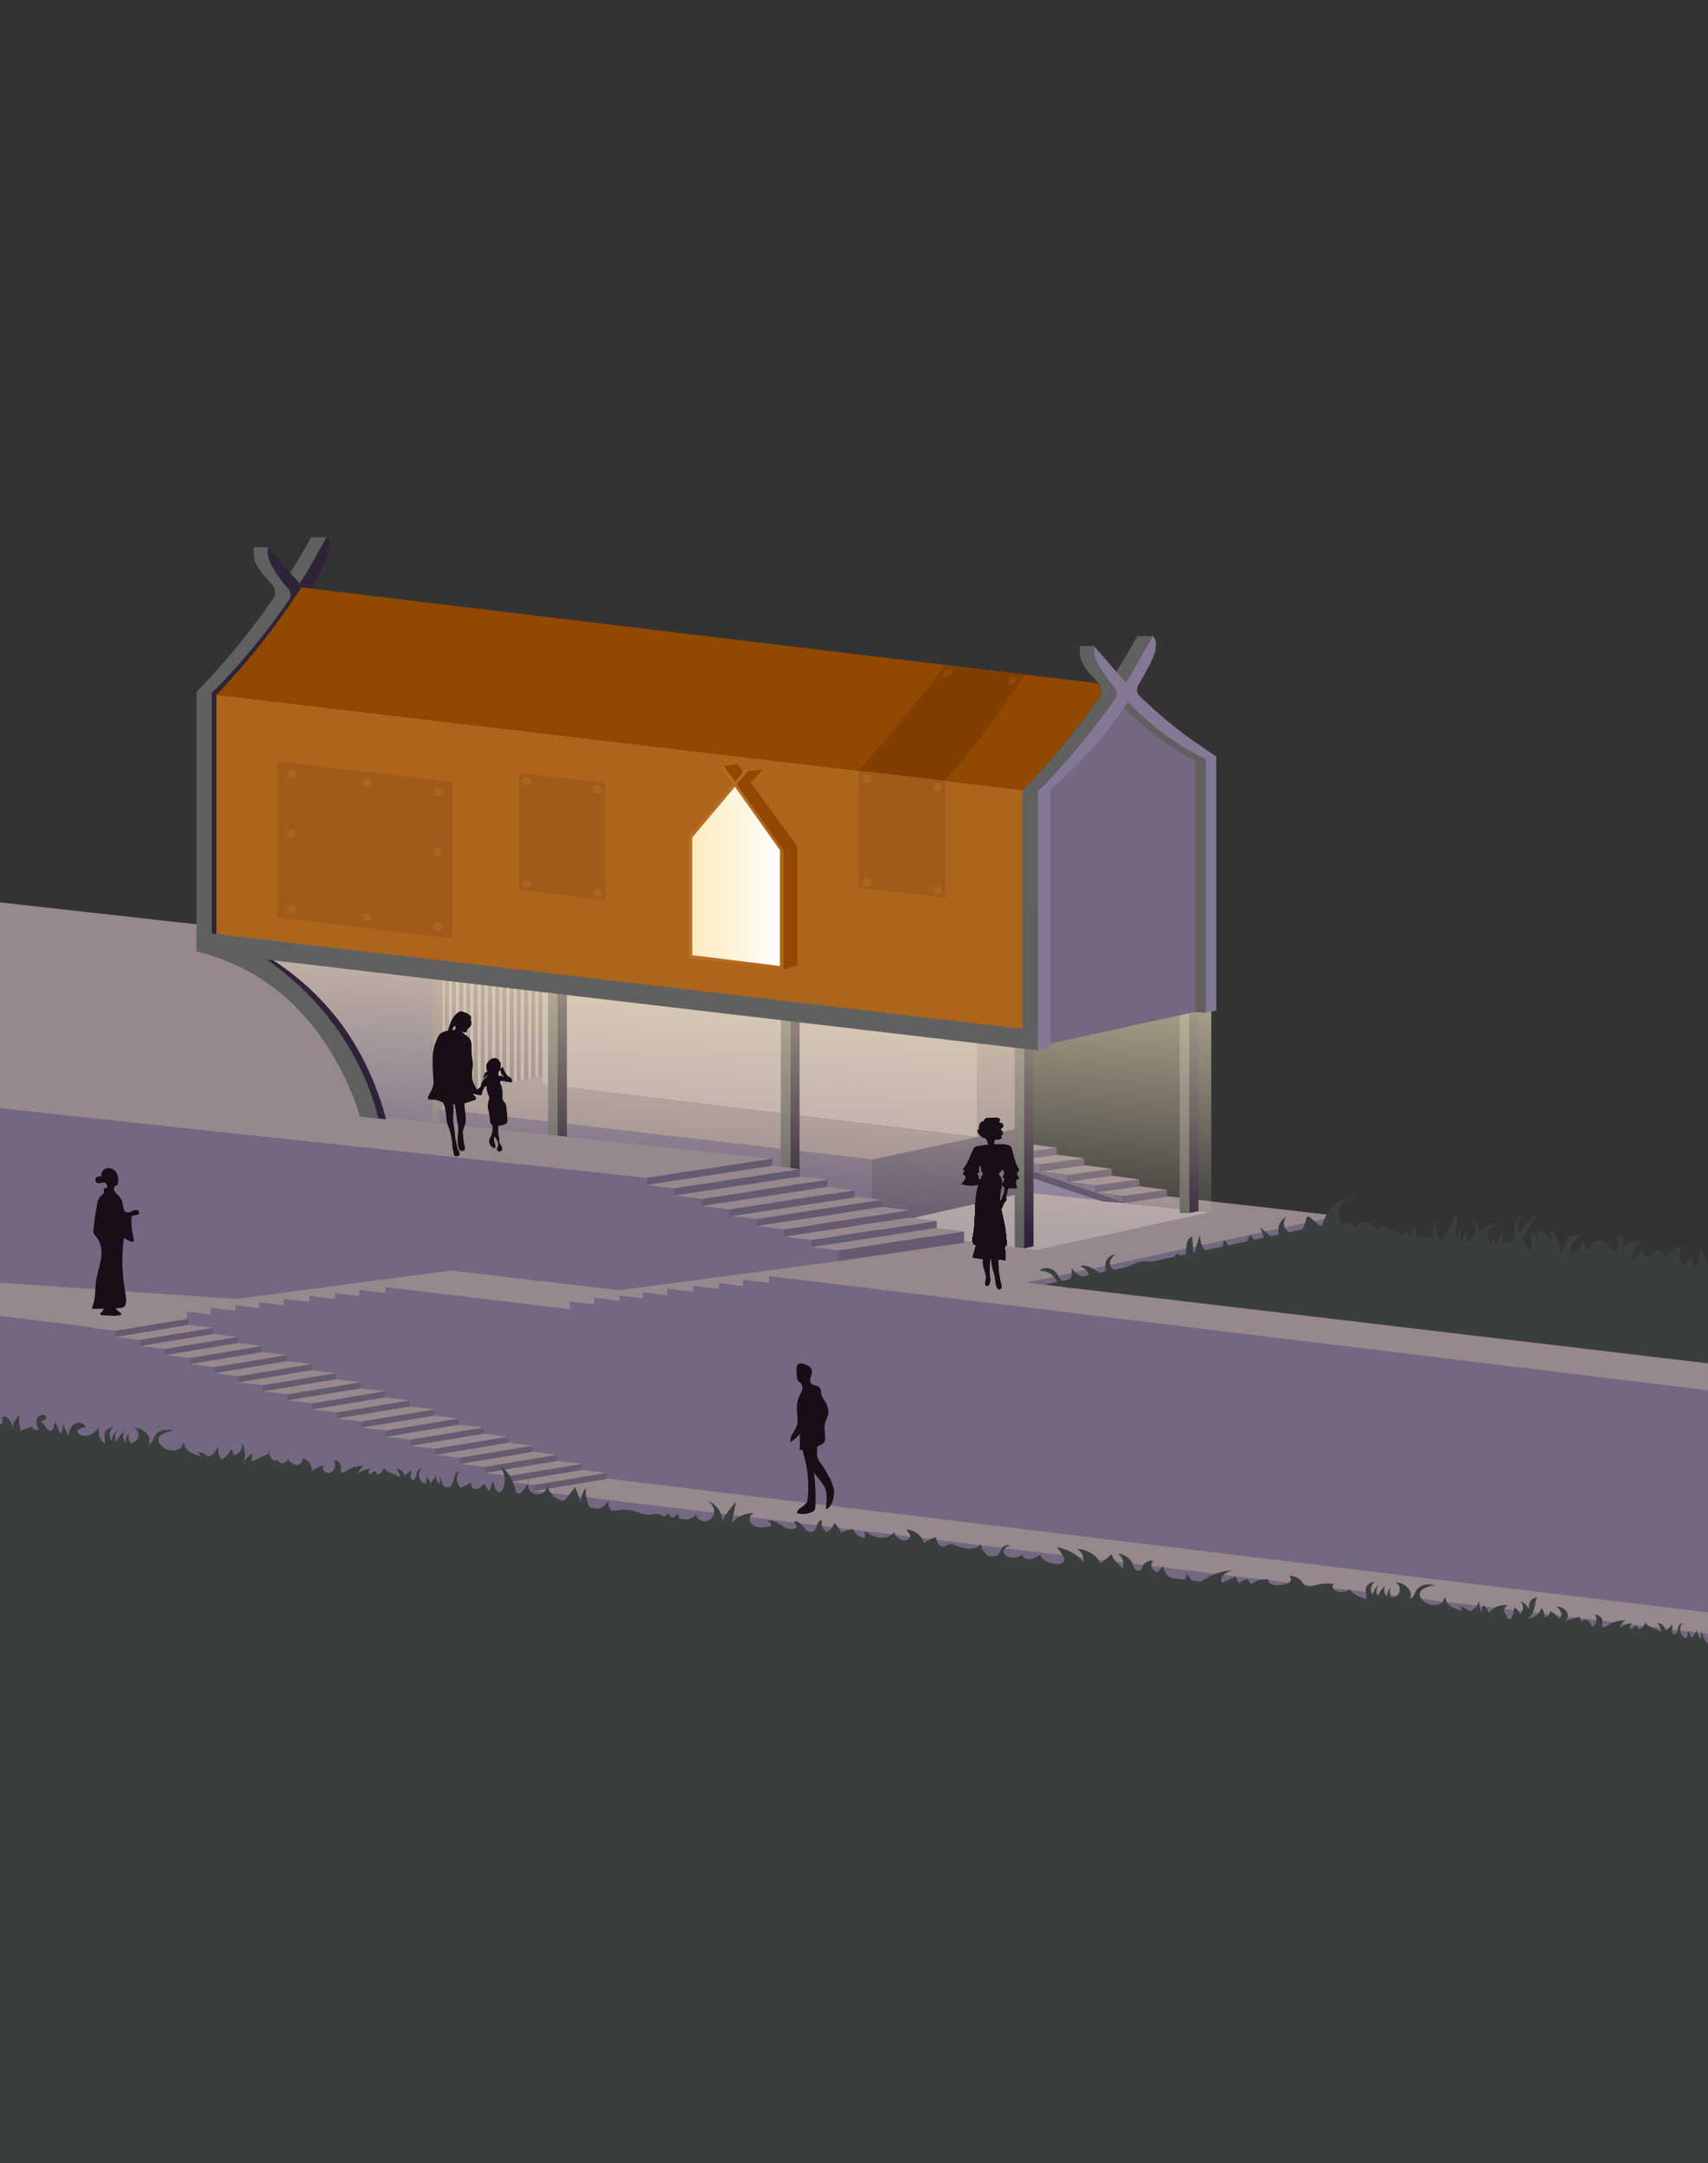 <svg xmlns="http://www.w3.org/2000/svg" xmlns:xlink="http://www.w3.org/1999/xlink" viewBox="0 0 981.526 1243.067">
  <rect x="0" y="0" width="981.526" height="1243.067" fill="#333333" stroke="none"/>
  <defs>
    <style>
      .a {
        fill: #857896;
      }

      .b {
        fill: #b1a2a5;
      }

      .c {
        fill: #393f3d;
      }

      .d {
        fill: #97888d;
      }

      .e {
        fill: #7f7478;
      }

      .f {
        fill: #665a70;
      }

      .g {
        fill: #746782;
      }

      .h {
        fill: #2f2339;
      }

      .i {
        fill: #606060;
      }

      .j {
        fill: url(#a);
      }

      .k {
        fill: #fff;
      }

      .k, .l {
        opacity: 0.58;
      }

      .l, .n {
        fill: #914800;
      }

      .m {
        fill: #ad641b;
      }

      .o {
        fill: url(#b);
      }

      .p {
        fill: url(#c);
      }

      .q {
        fill: #a05a1a;
      }

      .r {
        fill: #823e00;
      }

      .s {
        fill: #190d17;
      }
    </style>
    <linearGradient id="a" x1="427.947" y1="554.625" x2="417.472" y2="704.434" gradientUnits="userSpaceOnUse">
      <stop offset="0" stop-color="#feedc6" stop-opacity="0.6"/>
      <stop offset="0.469" stop-color="#feedc6" stop-opacity="0.312"/>
      <stop offset="0.951" stop-color="#feedc6" stop-opacity="0"/>
    </linearGradient>
    <linearGradient id="b" x1="395.953" y1="498.74" x2="450.333" y2="498.74" gradientUnits="userSpaceOnUse">
      <stop offset="0" stop-color="#ba7128"/>
      <stop offset="0.787" stop-color="#b1681f"/>
      <stop offset="1" stop-color="#ad641b"/>
    </linearGradient>
    <linearGradient id="c" x1="397.853" y1="503.624" x2="448.183" y2="503.624" gradientUnits="userSpaceOnUse">
      <stop offset="0" stop-color="#feedc5"/>
      <stop offset="0.26" stop-color="#fef0ce"/>
      <stop offset="0.693" stop-color="#fff8e8"/>
      <stop offset="1" stop-color="#fffffe"/>
    </linearGradient>
  </defs>
  <title>mg</title>
  <g>
    <polygon class="a" points="634.063 690.55 590.403 685.72 590.403 673.23 593.483 676.99 634.063 690.55"/>
    <polygon class="b" points="699.913 696.97 697.293 697.54 595.273 719.6 489.983 704.64 588.533 685.21 593.913 685.78 631.733 689.77 644.733 691.14 645.153 691.19 645.523 691.23 699.913 696.97"/>
    <polygon class="c" points="981.526 1243.067 -0.016 1243.088 -0.599 825.54 981.526 825.602 981.526 1243.067"/>
    <polygon class="d" points="769.233 698.83 696.083 696.57 695.843 696.54 645.913 691.21 670.423 687.4 714.483 692.5 769.233 698.83"/>
  </g>
  <polygon class="d" points="228.554 641.03 0 641.03 0 518.574 228.554 544.106 228.554 641.03"/>
  <g>
    <g>
      <rect class="e" x="309.539" y="552.287" width="2.074" height="76.959"/>
      <rect class="b" x="307.465" y="553.094" width="2.074" height="85.6"/>
      <rect class="e" x="305.39" y="551.17" width="2.074" height="76.959"/>
      <rect class="b" x="303.316" y="551.977" width="2.074" height="85.6"/>
      <rect class="e" x="301.242" y="551.574" width="2.074" height="76.959"/>
      <rect class="b" x="299.167" y="552.381" width="2.074" height="85.6"/>
      <rect class="e" x="297.093" y="553.249" width="2.074" height="76.959"/>
      <rect class="b" x="295.018" y="554.056" width="2.074" height="85.6"/>
      <rect class="e" x="292.944" y="552.132" width="2.074" height="76.959"/>
      <rect class="b" x="290.869" y="552.94" width="2.074" height="85.6"/>
      <rect class="e" x="288.795" y="552.536" width="2.074" height="76.959"/>
      <rect class="b" x="286.72" y="553.343" width="2.074" height="85.6"/>
      <rect class="e" x="284.646" y="559.169" width="2.074" height="76.959"/>
      <rect class="b" x="282.571" y="559.976" width="2.074" height="85.6"/>
      <rect class="e" x="280.497" y="558.052" width="2.074" height="76.959"/>
      <rect class="b" x="278.422" y="558.859" width="2.074" height="85.6"/>
      <rect class="e" x="276.348" y="558.456" width="2.074" height="76.959"/>
      <rect class="b" x="274.273" y="559.263" width="2.074" height="85.6"/>
      <rect class="e" x="272.199" y="560.131" width="2.074" height="76.959"/>
      <rect class="b" x="270.125" y="560.938" width="2.074" height="85.6"/>
      <rect class="e" x="268.05" y="559.014" width="2.074" height="76.959"/>
      <rect class="b" x="265.976" y="559.822" width="2.074" height="85.6"/>
      <rect class="e" x="263.901" y="559.418" width="2.074" height="76.959"/>
      <rect class="b" x="261.827" y="560.225" width="2.074" height="85.6"/>
      <rect class="e" x="259.752" y="560.38" width="2.074" height="76.959"/>
      <rect class="b" x="257.678" y="561.187" width="2.074" height="85.6"/>
      <rect class="e" x="255.603" y="559.263" width="2.074" height="76.959"/>
      <rect class="b" x="253.529" y="560.07" width="2.074" height="85.6"/>
    </g>
    <path class="b" d="M137.063,542.62a145.721,145.721,0,0,1,15.33,8.73l-9.45-1.11Z"/>
    <path class="b" d="M217.483,646.91l-4.53-5.88,3.27.36Q216.958,644.36,217.483,646.91Z"/>
  </g>
  <g>
    <polygon class="e" points="254.422 553.47 248.21 553.47 248.21 690.134 254.422 688.802 254.422 553.47"/>
    <polygon class="f" points="583.529 686.617 501.316 705.231 501.316 666.404 583.529 648.742 583.529 686.617"/>
    <polygon class="g" points="501.316 690.37 251.529 650.489 251.529 637.213 501.316 666.404 501.316 690.37"/>
    <polygon class="d" points="583.353 648.933 561.401 653.496 561.401 599 583.614 599.213 583.353 648.933"/>
    <polygon class="b" points="311.614 570.102 561.401 599 561.401 653.496 311.614 623.17 311.614 570.102"/>
    <polygon class="d" points="251.529 637.213 254.38 636.383 254.38 630.128 311.614 618.1 311.614 623.17 561.401 653.496 501.316 666.404 251.529 637.213"/>
  </g>
  <g>
    <polygon class="h" points="688.763 581.383 683.38 581.383 683.38 697.128 688.763 696 688.763 581.383"/>
    <rect class="i" x="677.954" y="582.04" width="5.426" height="115.088"/>
    <polygon class="h" points="459.49 580.05 454.107 580.05 454.107 698.46 459.49 697.307 459.49 580.05"/>
    <rect class="i" x="448.681" y="580.722" width="5.426" height="117.738"/>
    <polygon class="h" points="325.763 562.597 320.38 562.597 320.38 681.007 325.763 679.854 325.763 562.597"/>
    <rect class="i" x="314.954" y="563.269" width="5.426" height="117.738"/>
    <polygon class="h" points="593.913 599 593.913 716.26 588.533 717.41 588.533 599 593.913 599"/>
    <rect class="i" x="583.103" y="599.672" width="5.426" height="117.738"/>
  </g>
  <g>
    <polygon class="c" points="981.523 786.195 593.061 738.574 758.672 704.324 981.523 728.957 981.523 786.195"/>
    <path class="c" d="M756.516,704.603c1.081-2.315,6.25-4.571,8.681-3.064,1.465.909,1.399,2.883,3.013,3.248.57.129.878-.05,4.122-1.295,2.432-.934,2.659-.987,3.027-.917,1.957.37,2.568,3.19,3.501,2.974.538-.124.397-1.092,1.095-1.953,1.308-1.613,4.057-1.413,4.596-1.362,4.293.413,5.838,4.666,8.221,3.942,1.369-.416,1.74-2.086,2.894-1.906.734.115.856.833,1.829,1.626,1.174.957,1.967.702,3.618,1.284,3.139,1.106,3.964,3.328,5.055,2.885,1.016-.412.551-2.671,1.362-2.894,1.029-.282,2.361,3.141,3.344,2.924,1.203-.266.612-5.697,1.251-5.817,1.254-.236,4.935,20.419,7.66,20.255,2.783-.167,3.33-21.988,4.936-21.957.604.011.608,3.097,1.872,8,1.002,3.885,3.424,10.901,8.17,16.34,4.357,4.993,10.339,4.534,10.213,5.617-.24,2.058-21.901,4.414-45.277-2.043C772.849,723.073,755.292,707.223,756.516,704.603Z"/>
    <path class="c" d="M825.912,716.872c-.944-1.451,3.664-4.663,7.553-12.003,2.202-4.155,2.829-7.09,3.404-6.979,1.054.203-.88,13.634,0,13.787.557.097,1.796-5.217,2.383-5.106.656.123-.266,6.868.34,6.979.625.114,2.351-6.92,2.894-6.809.544.112-.908,6.222.511,6.809,1.016.42,3.56-1.97,4.426-4.936,1.021-3.501-.578-6.84-.17-6.979.539-.183,2.48,5.996,4.426,5.787.964-.104.934-1.568,2.553-2.723,2.306-1.645,5.696-1.05,5.787-.511.094.553-3.366.515-4.596,2.553-2.235,3.704,3.356,13.506,8,13.277,3.553-.176,3.939-6.092,12.766-15.83,2.632-2.903,6.02-6.153,6.468-5.787.388.317-1.671,3.146-5.617,9.702-2.737,4.547-4.778,8.224-6.638,11.574-5.985,10.78-5.299,10.891-6.638,11.915-7.116,5.442-22.001-16.8-34.383-14.468C828.636,717.265,826.485,717.753,825.912,716.872Z"/>
    <path class="c" d="M883.444,726.404c1.41-6.476-11.224-11.129-10.894-22.298.085-2.885,1.026-5.865.681-5.957-.4-.107-2.283,3.734-2.894,8-1.139,7.958,2.56,14.515,1.872,14.809-.769.328-4.283-8.328-6.638-7.83-1.812.383-2.074,5.999-2.383,5.957-.409-.055,1.013-9.747-.17-10.043-.515-.129-1.41,1.551-1.872,2.723-1.477,3.745-.49,7.283-.681,7.319-.223.043-1.12-8.001-2.043-8-.735.001-2.221,5.115-1.021,10.213.344,1.459,2.553,9.911,10.383,11.915C874.564,734.948,882.432,731.049,883.444,726.404Z"/>
    <path class="c" d="M880.55,718.493c-1.376-7.837-.994-9.958-.255-10.213.954-.329,2.825,2.344,3.83,4.34,2.241,4.452,2.123,9.402,1.787,9.447-.561.074-3.919-13.283-1.277-14.553,1.133-.544,3.049,1.285,3.574,1.787,4.201,4.011,4.025,10.731,4.085,10.723.08-.01-1.967-11.804-.511-12.255.838-.26,2.949,3.197,4.085,6.638,1.455,4.405,1.102,8.147,1.532,8.17.605.033-.198-7.453,4.085-10.979,2.961-2.438,7.429-2.222,7.66-1.532.205.613-3.019,1.33-5.106,4.085-2.32,3.063-2.108,7.156-1.532,10.213"/>
    <path class="c" d="M900.923,722.062a12.293,12.293,0,0,0,8.301-9.289,23.884,23.884,0,0,0,4.058,5.582c.808-2.946,3.034-6.146,6.069-5.803,3.158.357,4.583,4.161,7.244,5.899a1.606,1.606,0,0,0,.96.333,1.636,1.636,0,0,0,.856-.41,5.965,5.965,0,0,0,2.379-4.726,4.369,4.369,0,0,0-3.087-4.078,5.213,5.213,0,0,1,3.618,8.89,21.086,21.086,0,0,1,5.357-4.351,7.141,7.141,0,0,1,6.651-.154,8.926,8.926,0,0,0-4.662,10.066,10.082,10.082,0,0,0,3.965-5.849,6.206,6.206,0,0,1,3.758,5.139l5.144-4.861a1.274,1.274,0,0,1,2.194.002l4.833,4.924c-.613-2.087.801-4.339,2.695-5.409a14.664,14.664,0,0,1,6.318-1.384,5.317,5.317,0,0,0-2.378,4.792c.095,1.139.571,2.221.661,3.36a2.604,2.604,0,0,1-1.476,2.802,8.627,8.627,0,0,0,7.666-7.169,37.935,37.935,0,0,0,2.523,9.86"/>
    <path class="c" d="M969.715,731.15a5.507,5.507,0,0,0,4.538-2.538,13.211,13.211,0,0,0,1.862-5.054,46.643,46.643,0,0,0,.76-5.537c2.13,1.878,3.272,4.632,4.024,7.37.752,2.739,1.108,5.92-.585,8.201a5.516,5.516,0,0,1-5.445,2.06"/>
  </g>
  <g>
    <polyline class="g" points="769.233 698.83 590.252 737.128 590.252 740.361 769.233 702.064"/>
    <polygon class="g" points="981.523 794.49 981.523 944.11 0.003 825.54 0.003 628.28 423.473 679.45 535.263 740.58 981.523 794.49"/>
    <polygon class="f" points="554.081 714.739 482.047 725.723 482.047 718.608 554.081 707.624 554.081 714.739"/>
    <polygon class="f" points="670.613 683.78 670.613 687.72 645.843 691.18 645.723 691.2 645.523 691.23 645.153 691.28 645.153 687.34 670.613 683.78"/>
    <polygon class="d" points="670.613 683.78 645.153 687.34 629.283 685.23 654.743 681.68 670.613 683.78"/>
    <polygon class="f" points="654.743 677.74 654.743 681.68 629.283 685.23 629.283 681.29 654.743 677.74"/>
    <polygon class="f" points="638.903 671.69 638.903 675.63 613.443 679.18 613.443 675.24 638.903 671.69"/>
    <polygon class="d" points="638.903 671.69 613.443 675.24 597.573 673.14 623.033 669.59 638.903 671.69"/>
    <polygon class="d" points="654.728 677.735 629.268 681.285 613.398 679.185 638.858 675.635 654.728 677.735"/>
    <polygon class="f" points="623.033 665.65 623.033 669.59 597.573 673.14 597.573 669.2 623.033 665.65"/>
    <polygon class="d" points="623.033 665.65 597.573 669.2 593.913 668.72 593.913 665.39 607.163 663.54 623.033 665.65"/>
    <polygon class="f" points="607.163 659.6 607.163 663.54 593.913 665.39 593.913 661.45 607.163 659.6"/>
    <polygon class="d" points="607.163 659.6 593.913 661.45 593.913 657.84 607.163 659.6"/>
    <path class="g" d="M147.103,548.362l101.106,11.615v86.562H234.933c-5.227,1.714-12.586,3.18-17.872-.475-5.542-3.831-5.451-10.971-8.14-19.924-2.25-7.49-7.07-14.295-16.711-27.906C176.203,575.637,156.696,557.065,147.103,548.362Z"/>
    <polygon class="g" points="645.153 687.342 645.153 690.952 593.913 673.332 593.913 668.722 597.573 669.202 597.573 673.142 613.413 675.242 613.413 679.192 629.283 681.292 629.283 685.232 645.153 687.342"/>
    <g>
      <path class="j" d="M696.083,574.74V696.57l-100.28,21.7q-108.945-21.165-217.91-42.34l65.85-10.04-225.69-24.3c-4.98-18.9-16.57-50.02-44.74-75.36a141.31,141.31,0,0,0-23.06-16.85l446.19,40.6Z"/>
      <polygon class="d" points="443.743 665.89 371.703 676.87 0.003 636.85 0.003 618.1 202.453 639.9 205.683 640.25 212.953 641.03 216.223 641.39 443.743 665.89"/>
    </g>
    <path class="h" d="M221.873,643.241l-3.368-.365-7.489-.792a148.278,148.278,0,0,0-6.17-16.66c-1.37-3.127-2.936-6.396-4.728-9.756-5.109-9.634-17.038-31.462-41.07-48.771a120.984,120.984,0,0,0-11.877-7.563A133.816,133.816,0,0,0,115.506,547.121l30.605,2.928,10.482,1.524c2.429,1.563,5.803,3.832,9.671,6.771a151.799,151.799,0,0,1,30.924,31.506,160.188,160.188,0,0,1,19.153,36.06A164.82,164.82,0,0,1,221.873,643.241Z"/>
    <path class="i" d="M217.483,642.83l-3.31-.365-7.359-.792a149.964,149.964,0,0,0-6.064-16.66c-1.346-3.127-2.885-6.396-4.646-9.756-5.021-9.634-16.743-31.462-40.361-48.771a118.626,118.626,0,0,0-11.672-7.563A130.163,130.163,0,0,0,112.953,546.71l27.938-.476q4.681,1.574,9.362,3.149c2.996,1.983,7.051,4.808,11.645,8.462a164.548,164.548,0,0,1,30.248,31.36,157.732,157.732,0,0,1,19.902,36.294A150.786,150.786,0,0,1,217.483,642.83Z"/>
  </g>
  <g>
    <polygon class="k" points="106.953 753.7 107.403 753.75 106.953 753.87 106.953 753.7"/>
    <polygon class="d" points="135.533 746.49 116.633 753.75 107.403 753.75 107.403 757.3 106.953 757.47 66.333 764.36 0 756.222 0 737.104 135.533 746.49"/>
    <polygon class="d" points="369.463 743.04 369.463 746.04 355.933 744.43 355.933 747.42 341.503 745.7 341.503 749.58 327.553 747.91 327.553 752.38 221.363 739.62 221.363 743.01 206.373 741.22 206.373 744.83 192.593 743.19 192.593 746.51 177.713 744.73 177.713 748.16 162.903 746.39 162.903 750.1 148.863 748.43 148.863 751.83 135.333 750.22 135.333 753.21 120.903 751.49 120.903 755.37 107.403 753.75 135.533 746.49 259.103 730.15 355.813 741.45 369.463 743.04"/>
    <polygon class="d" points="981.523 926.63 981.523 938.82 307.703 856.87 348.553 849.64 981.523 926.63"/>
    <polygon class="d" points="981.523 783.47 981.523 798.96 480.783 738.05 441.953 733.38 441.953 737.22 426.973 735.43 426.973 739.04 413.193 737.4 413.193 740.72 398.313 738.94 398.313 742.37 383.503 740.6 383.503 744.31 369.463 742.64 369.463 746.04 355.933 744.43 355.933 747.42 341.503 745.7 341.503 748.11 322.933 745.81 355.813 741.45 483.273 724.53 554.083 714.13 554.083 712.96 595.803 718.27 695.843 696.54 714.483 692.5 769.233 698.83 590.253 737.13 981.523 783.47"/>
    <polygon class="f" points="348.55 846.446 306.732 853.37 306.732 856.872 348.55 849.948 348.55 846.446"/>
    <polygon class="d" points="292.662 851.659 334.436 844.735 348.55 846.446 306.732 853.37 292.662 851.659"/>
    <polygon class="f" points="334.371 841.232 292.553 848.156 292.553 851.659 334.371 844.735 334.371 841.232"/>
    <polygon class="d" points="278.483 846.446 320.257 839.522 334.371 841.232 292.553 848.156 278.483 846.446"/>
    <polygon class="f" points="320.249 836.019 278.431 842.943 278.431 846.446 320.249 839.522 320.249 836.019"/>
    <polygon class="d" points="264.361 841.232 306.135 834.308 320.249 836.019 278.431 842.943 264.361 841.232"/>
    <polygon class="f" points="306.07 830.806 264.252 837.73 264.252 841.232 306.07 834.308 306.07 830.806"/>
    <polygon class="d" points="250.182 836.019 291.956 829.095 306.07 830.806 264.252 837.73 250.182 836.019"/>
    <polygon class="f" points="291.943 825.602 250.124 832.526 250.124 836.029 291.943 829.105 291.943 825.602"/>
    <polygon class="d" points="236.054 830.816 277.829 823.892 291.943 825.602 250.124 832.526 236.054 830.816"/>
    <polygon class="f" points="277.764 820.389 235.945 827.313 235.945 830.816 277.764 823.892 277.764 820.389"/>
    <polygon class="d" points="221.875 825.602 263.65 818.678 277.764 820.389 235.945 827.313 221.875 825.602"/>
    <polygon class="f" points="263.642 815.176 221.824 822.1 221.824 825.602 263.642 818.678 263.642 815.176"/>
    <polygon class="d" points="207.753 820.389 249.528 813.465 263.642 815.176 221.824 822.1 207.753 820.389"/>
    <polygon class="f" points="249.463 809.962 207.645 816.886 207.645 820.389 249.463 813.465 249.463 809.962"/>
    <polygon class="d" points="193.574 815.176 235.349 808.252 249.463 809.962 207.645 816.886 193.574 815.176"/>
    <polygon class="f" points="235.35 804.749 193.532 811.673 193.532 815.176 235.35 808.252 235.35 804.749"/>
    <polygon class="d" points="179.461 809.962 221.236 803.038 235.35 804.749 193.532 811.673 179.461 809.962"/>
    <polygon class="f" points="221.171 799.535 179.353 806.459 179.353 809.962 221.171 803.038 221.171 799.535"/>
    <polygon class="d" points="165.282 804.749 207.057 797.825 221.171 799.535 179.353 806.459 165.282 804.749"/>
    <polygon class="f" points="207.049 794.322 165.231 801.246 165.231 804.749 207.049 797.825 207.049 794.322"/>
    <polygon class="d" points="151.161 799.535 192.935 792.611 207.049 794.322 165.231 801.246 151.161 799.535"/>
    <polygon class="f" points="192.87 789.109 151.052 796.033 151.052 799.535 192.87 792.611 192.87 789.109"/>
    <polygon class="d" points="136.982 794.322 178.756 787.398 192.87 789.109 151.052 796.033 136.982 794.322"/>
    <polygon class="f" points="178.898 783.916 137.08 790.84 137.08 794.342 178.898 787.418 178.898 783.916"/>
    <polygon class="d" points="123.009 789.129 164.784 782.205 178.898 783.916 137.08 790.84 123.009 789.129"/>
    <polygon class="f" points="164.776 778.702 122.958 785.626 122.958 789.129 164.776 782.205 164.776 778.702"/>
    <polygon class="d" points="108.888 783.916 150.662 776.992 164.776 778.702 122.958 785.626 108.888 783.916"/>
    <polygon class="f" points="150.597 773.489 108.779 780.413 108.779 783.916 150.597 776.992 150.597 773.489"/>
    <polygon class="d" points="94.709 778.702 136.483 771.778 150.597 773.489 108.779 780.413 94.709 778.702"/>
    <polygon class="f" points="136.484 768.276 94.666 775.2 94.666 778.702 136.484 771.778 136.484 768.276"/>
    <polygon class="d" points="80.596 773.489 122.37 766.565 136.484 768.276 94.666 775.2 80.596 773.489"/>
    <polygon class="f" points="122.305 763.062 80.487 769.986 80.487 773.489 122.305 766.565 122.305 763.062"/>
    <polygon class="d" points="66.417 768.276 108.191 761.352 122.305 763.062 80.487 769.986 66.417 768.276"/>
    <polygon class="f" points="108.183 757.849 66.365 764.773 66.365 768.276 108.183 761.352 108.183 757.849"/>
    <polygon class="d" points="52.295 763.062 94.07 756.138 108.183 757.849 66.365 764.773 52.295 763.062"/>
    <polygon class="f" points="538.331 705.752 466.297 716.737 466.297 712.602 538.331 701.618 538.331 705.752"/>
    <polygon class="d" points="522.58 699.664 538.331 701.618 466.297 712.602 450.546 710.669 522.58 699.664"/>
    <polygon class="d" points="538.331 705.67 554.081 707.624 482.047 718.608 466.297 716.675 538.331 705.67"/>
    <polygon class="f" points="506.872 693.657 434.838 704.642 434.838 700.507 506.872 689.523 506.872 693.657"/>
    <polygon class="d" points="491.121 687.569 506.872 689.523 434.838 700.507 419.087 698.574 491.121 687.569"/>
    <polygon class="f" points="522.623 699.664 450.589 710.648 450.589 706.513 522.623 695.529 522.623 699.664"/>
    <polygon class="d" points="506.872 693.575 522.623 695.529 450.589 706.513 434.838 704.58 506.872 693.575"/>
    <polygon class="f" points="475.412 682.118 403.378 693.102 403.378 688.968 475.412 677.983 475.412 682.118"/>
    <polygon class="d" points="459.661 676.029 475.412 677.983 403.378 688.968 387.627 687.034 459.661 676.029"/>
    <polygon class="f" points="491.162 688.124 419.128 699.108 419.128 694.974 491.162 683.99 491.162 688.124"/>
    <polygon class="d" points="475.412 682.036 491.162 683.99 419.128 694.974 403.378 693.04 475.412 682.036"/>
    <polygon class="f" points="443.739 670.023 371.705 681.007 371.705 676.873 443.739 665.889 443.739 670.023"/>
    <polygon class="f" points="459.49 676.029 387.456 687.013 387.456 682.879 459.49 671.895 459.49 676.029"/>
    <polygon class="d" points="443.739 669.941 459.49 671.895 387.456 682.879 371.705 680.945 443.739 669.941"/>
  </g>
  <g>
    <path class="c" d="M981.564,944.967a14.773,14.773,0,0,1-3.771-8.208q-.192,2.596-.384,5.191a7.886,7.886,0,0,1-2.149-5.201,18.784,18.784,0,0,1-3.067,4.326l-2.017-3.614a3.906,3.906,0,0,0-.339,2.142c-.031.734-.4,1.613-1.134,1.655a1.544,1.544,0,0,1-.955-.368,5.851,5.851,0,0,1-.628-8.542,4.711,4.711,0,0,0-2.699,2.567c-.358,1.002-.042,1.67-.638,2.809-.347.662-1.138,1.741-1.82,1.608-.853-.166-1.233-2.135-1.166-2.749a10.371,10.371,0,0,0,.277-3.18,13.545,13.545,0,0,1-3.85,3.492,5.071,5.071,0,0,0-4.87-4.145,9.409,9.409,0,0,1,2.247,3.849.905.905,0,0,1,.039.548c-.212.608-1.117.222-1.631-.167a18.649,18.649,0,0,0-4.273-1.918c-1.447-.601-2.903-1.595-3.29-3.114a4.613,4.613,0,0,1-4.185,4.256c-.036-.822-.353-1.916-1.174-1.862a1.564,1.564,0,0,0-.803.395q-.912.695-1.823,1.391a1.426,1.426,0,0,1-.717-1.701,4.156,4.156,0,0,1,1.097-1.676,15.842,15.842,0,0,0-6.946,2.675,5.397,5.397,0,0,1,3.262-4.216,17.478,17.478,0,0,0-10.516,2.98,4.527,4.527,0,0,1-1.484.788,1.32,1.32,0,0,1-1.471-.55,2.523,2.523,0,0,1,.123-1.693,4.157,4.157,0,0,0-4.38-4.831,4.56,4.56,0,0,1-2.147,7.213c-.696.224-1.663.596-1.475,1.303a1.185,1.185,0,0,0,.45.57,18.364,18.364,0,0,0,6.54,2.969c3.655,1.07,7.356,1.972,11.055,2.874q7.02,1.711,14.04,3.422c5.25,1.28,15.324,3.218,31.528,4.869"/>
    <path class="c" d="M836.098,937.747a82.538,82.538,0,0,0-15.138-3.508c-5.559-.568-11.2-.004-16.739-.75a44.805,44.805,0,0,1-17.705-6.789,4.71,4.71,0,0,1-2.422-2.699c-.265-1.285.526-2.522.846-3.794.75-2.98-1.035-6.506.716-9.032a6.11,6.11,0,0,1,4.182-2.187,5.691,5.691,0,0,0-.898,7.735,9.761,9.761,0,0,1,4.417-6.77,5.792,5.792,0,0,0-1.605,7.515,14.499,14.499,0,0,1,4.433-6.169,5.207,5.207,0,0,0,1.187,6.597,5.6,5.6,0,0,1,1.762-5.501,5.544,5.544,0,0,0,.678,5.612,4.693,4.693,0,0,0,2.038-8.892,11.295,11.295,0,0,1,6.296,2.582,7.291,7.291,0,0,1,2.354,3.261,4.316,4.316,0,0,1-.533,3.884,3.942,3.942,0,0,0,2.566-2.157c.562-1.011.921-2.133,1.575-3.087a7.429,7.429,0,0,1,4.801-2.914,14.259,14.259,0,0,1,5.717.285,14.729,14.729,0,0,0-6.63,2.16,4.136,4.136,0,0,0-2.212,2.768,3.749,3.749,0,0,0,.651,2.288,9.071,9.071,0,0,0,11.36,3.357A3.155,3.155,0,0,0,829.16,920.443c.514-.84.491-2.168,1.429-2.466a6.819,6.819,0,0,0,3.388,5.335,20.14,20.14,0,0,0,6.156,2.247,5.16,5.16,0,0,0-1.529-2.172,7.852,7.852,0,0,1,4.396,1.388,3.524,3.524,0,0,0,1.908.913,2.49,2.49,0,0,0,1.294-.501,9.572,9.572,0,0,0,4.038-5.916,12.949,12.949,0,0,0,.781,6.431c.695,1.791,1.904,3.279,2.638,5.05,1.457,3.516,6.384,5.776,9.7,7.173,3.402,1.433,7.19,2.221,10.007,4.608"/>
    <path class="c" d="M256.75,856.144a14.773,14.773,0,0,1-3.771-8.208q-.192,2.596-.384,5.191a7.886,7.886,0,0,1-2.149-5.201,18.785,18.785,0,0,1-3.067,4.326l-2.017-3.614a3.906,3.906,0,0,0-.339,2.142c-.031.734-.4,1.613-1.134,1.655a1.544,1.544,0,0,1-.955-.368,5.851,5.851,0,0,1-.628-8.542,4.711,4.711,0,0,0-2.699,2.567c-.358,1.002-.042,1.67-.638,2.809-.347.662-1.138,1.741-1.82,1.608-.853-.166-1.233-2.135-1.166-2.749a10.371,10.371,0,0,0,.277-3.18,13.545,13.545,0,0,1-3.85,3.492,5.071,5.071,0,0,0-4.87-4.145,9.41,9.41,0,0,1,2.247,3.849.905.905,0,0,1,.039.548c-.212.608-1.117.222-1.631-.167a18.649,18.649,0,0,0-4.273-1.918c-1.447-.601-2.903-1.595-3.29-3.114a4.613,4.613,0,0,1-4.185,4.256c-.036-.822-.353-1.916-1.174-1.862a1.564,1.564,0,0,0-.803.395q-.912.695-1.823,1.391a1.426,1.426,0,0,1-.717-1.701,4.155,4.155,0,0,1,1.097-1.676,15.842,15.842,0,0,0-6.946,2.675,5.397,5.397,0,0,1,3.262-4.216,17.478,17.478,0,0,0-10.516,2.98,4.527,4.527,0,0,1-1.484.788,1.32,1.32,0,0,1-1.471-.55,2.522,2.522,0,0,1,.123-1.693,4.157,4.157,0,0,0-4.38-4.831,4.56,4.56,0,0,1-2.147,7.213c-.696.224-1.663.596-1.475,1.303a1.185,1.185,0,0,0,.45.57,18.364,18.364,0,0,0,6.54,2.969c3.655,1.07,7.356,1.972,11.055,2.874q7.02,1.711,14.04,3.422c5.25,1.28,15.324,3.218,31.528,4.869"/>
    <path class="c" d="M111.284,848.923a82.539,82.539,0,0,0-15.138-3.508c-5.559-.568-11.2-.004-16.739-.75a44.805,44.805,0,0,1-17.705-6.789,4.711,4.711,0,0,1-2.422-2.699c-.265-1.285.526-2.522.846-3.794.75-2.98-1.035-6.506.716-9.032a6.11,6.11,0,0,1,4.182-2.187,5.691,5.691,0,0,0-.898,7.735,9.761,9.761,0,0,1,4.417-6.77,5.792,5.792,0,0,0-1.605,7.515,14.5,14.5,0,0,1,4.433-6.169,5.207,5.207,0,0,0,1.187,6.597,5.6,5.6,0,0,1,1.762-5.501,5.544,5.544,0,0,0,.678,5.612,4.693,4.693,0,0,0,2.038-8.892,11.295,11.295,0,0,1,6.296,2.582,7.291,7.291,0,0,1,2.354,3.261,4.316,4.316,0,0,1-.533,3.884,3.942,3.942,0,0,0,2.566-2.157c.562-1.011.921-2.133,1.575-3.087a7.429,7.429,0,0,1,4.801-2.914,14.259,14.259,0,0,1,5.717.285,14.729,14.729,0,0,0-6.63,2.16,4.136,4.136,0,0,0-2.212,2.768,3.749,3.749,0,0,0,.651,2.288,9.071,9.071,0,0,0,11.36,3.357,3.155,3.155,0,0,0,1.362-1.097c.514-.84.491-2.168,1.429-2.466a6.819,6.819,0,0,0,3.388,5.335,20.139,20.139,0,0,0,6.156,2.247,5.16,5.16,0,0,0-1.529-2.172,7.852,7.852,0,0,1,4.396,1.388,3.524,3.524,0,0,0,1.908.913,2.49,2.49,0,0,0,1.294-.501,9.572,9.572,0,0,0,4.038-5.916,12.949,12.949,0,0,0,.781,6.431c.695,1.791,1.904,3.279,2.638,5.05,1.457,3.516,6.384,5.776,9.7,7.173,3.402,1.433,7.19,2.221,10.007,4.608"/>
    <path class="c" d="M848.255,930.711a7.102,7.102,0,0,0,3.42-6.046c-.005-.675-.007-1.531.613-1.799.598-.258,1.222.293,1.603.82a11.937,11.937,0,0,1,1.655,3.23,11.358,11.358,0,0,1,11.592-4.224,2.81,2.81,0,0,0-2.719,2.942c.127,1.383,1.278,2.467,1.603,3.818a3.387,3.387,0,0,1-1.058,3.284,6.298,6.298,0,0,0,4.017-3.658,15.764,15.764,0,0,0,1.11-5.483,7.507,7.507,0,0,1,3.368,4.182,5.373,5.373,0,0,0,.227-7.715,11.315,11.315,0,0,1,5.185,4.911,6.136,6.136,0,0,1,.483-4.691,4.395,4.395,0,0,1,4.019-2.22c-1.17,1.752-1.107,4.016-1.609,6.062a10.974,10.974,0,0,1-3.771,5.905,8.641,8.641,0,0,0,7.765-5.86,6.577,6.577,0,0,1,1.694,4.998,2.866,2.866,0,0,0,3.194-3.218,10.011,10.011,0,0,1,5.154,4.157c1.322-.47,1.784-2.227,1.322-3.552a8.133,8.133,0,0,0-2.625-3.225,5.599,5.599,0,0,1,3.463.77,5.691,5.691,0,0,1,2.948,3.638,3.491,3.491,0,0,1-1.985,3.959l8.655-2.666,1.38,3.098c.35-1.302,2.183-1.676,3.355-1.009a6.232,6.232,0,0,1,2.33,3.214,56.272,56.272,0,0,1,2.046,5.727.607.607,0,0,1-.542.909c-4.201,1.139-8.606,1.213-12.958,1.281-14.061.218-28.387.401-41.85-3.661"/>
    <path class="c" d="M785.042,918.874c-4.24-.942-7.728-3.025-9.342-5.58a7.53,7.53,0,0,1-5.842,1.511c-2.19-.3-3.929-1.527-4.071-2.888a1.833,1.833,0,0,1,.853-1.715,27.412,27.412,0,0,0-11.076.841,9.556,9.556,0,0,1-3.999.679c-2.06-.289-2.666-1.824-3.551-2.985-1.269-1.666-3.874-2.927-6.841-3.311.586,1.343,1.103,2.916-.318,4.023a8.715,8.715,0,0,1-3.866,1.251,13.989,13.989,0,0,1-5.839-.098c-1.774-.531-2.906-1.962-1.866-2.997-3.899-.366-8.107.855-10.112,2.936l-2.614-3.167a10.273,10.273,0,0,0-4.347,2.531,9.427,9.427,0,0,1-2.026-3.919l-7.966,3.576c-1.518-2.75,1.35-6.124,5.951-6.998-6.649-.003-12.514,2.71-17.051,5.691-1.272.836-3.131,1.788-4.759,1.249a3.053,3.053,0,0,1-1.513-1.227l-3.033-4.021a5.674,5.674,0,0,1-1.023,3.662c-2.016,2.468-7.173,3.175-10.868,4.784-.418.182-.861.428-.841.738.023.348.605.566,1.119.718a294.559,294.559,0,0,0,28.904,6.462c31.568,5.952,63.582,11.818,96.69,12.913"/>
    <path class="c" d="M572.598,896.344c-4.723-.993-8.484-4.813-8.911-9.051-3.114,3.946-10.072,2.663-15.036.638a5.494,5.494,0,0,0-2.537-.59c-1.367.128-2.391,1.24-3.746,1.444-2.817.424-4.179-2.891-4.424-5.385a17.652,17.652,0,0,0-7.003,3.344c-.984-4.108-5.247-7.442-10.019-7.834.329,1.317,1.882,2.227,2.094,3.562.319,2.006-2.797,3.315-4.932,2.538s-3.357-2.713-4.416-4.514c-1.614,2.554-5.421,3.544-8.702,3.032s-6.141-2.218-8.795-3.984a3.624,3.624,0,0,1,.505,4.446,9.69,9.69,0,0,1-6.644-5.309,28.297,28.297,0,0,0-6.765,2.086,14.504,14.504,0,0,0-3.859-5.536,7.361,7.361,0,0,1-4.532,5.165,6.787,6.787,0,0,1-2.53-6.887c-3.287.293-2.439,5.606-5.509,6.676-4.202,1.465-6.234-6.885-10.606-5.873l1.785,3.051c-1.739,2.353-5.951,1.234-8.493-.469s-5.566-3.89-8.536-2.847a2.98,2.98,0,0,1,2.168,2.914c-3.353.709-7.13,1.365-10.059-.231s-3.14-6.445.238-7.058a15.495,15.495,0,0,0-12.816,5.555l2.428-12.18a71.864,71.864,0,0,0-7.986,10.783c.016-4.794-3.399-9.468-8.376-11.462,2.141,1.53,3.762,3.764,3.84,6.183a5.654,5.654,0,0,1-4.348,5.543c-2.674.611-5.867-1.217-5.856-3.637a12.872,12.872,0,0,1-9.814,3.186,4.713,4.713,0,0,0-1.315-3.557l-2.699,2.484-2.425-2.738-2.716,2.035c-.469-1.35-2.306-1.968-3.918-1.932s-3.176.527-4.787.556c-2.875.051-5.482-1.35-8.211-2.143a19.952,19.952,0,0,0-12.693.586,8.402,8.402,0,0,1-1.944-6.44,10.053,10.053,0,0,1-7.734,4.954,10.285,10.285,0,0,0-3.748.668c-1.94,1.042-1.947,3.684-.603,5.293s3.565,2.432,5.683,3.162a381.491,381.491,0,0,0,109.084,20.334"/>
    <path class="c" d="M63.312,831.406a9.78,9.78,0,0,1-6.486-11.043,16.339,16.339,0,0,1-5.446,4.321c-2.174.879-5.006.634-6.45-1.192a1.46,1.46,0,0,1-.385-1.25,1.696,1.696,0,0,1,.961-.91,13.654,13.654,0,0,1,3.644-1.246c-.652-2.526-4.368-3.191-6.526-1.684s-2.978,4.28-3.231,6.874l-3.398-7.203a8.484,8.484,0,0,1-1.26,6.052L31.867,817.122c-1.158,1.603-.621,4.54-2.547,5.059-1.273.343-2.412-.857-3.053-1.993s-1.313-2.488-2.602-2.769c.137-1.261,2.324-1.144,2.885-2.286.462-.942-.593-2.01-1.647-2.136a3.793,3.793,0,0,0-3.844,2.907,6.463,6.463,0,0,0,1.06,4.965,1.522,1.522,0,0,1-2.093.771,3.222,3.222,0,0,1-1.509-1.948l-3.069,1.078-1.686.593c-2.05.721-4.57,2.359-3.779,4.357a3.874,3.874,0,0,0,1.563,1.622c14.211,9.644,33.306,8.702,48.844,16.098"/>
    <path class="c" d="M34.253,847.83A106.35,106.35,0,0,1,.523,840.97L-.939,818.83c.33-.12,2.062-.51,2.222-.83.61-1.22-.65-3.16.51-3.88a1.754,1.754,0,0,1,1.75.23,6.993,6.993,0,0,1,3.37,6.23,17.273,17.273,0,0,1,4.2-7.55,19.27,19.27,0,0,0,4.97,15.8Z"/>
    <path class="c" d="M122.756,839.726a9.948,9.948,0,0,0,9.735-6.912,2.891,2.891,0,0,1,1.468,3.322,5.51,5.51,0,0,0,4.917-7.234A13.634,13.634,0,0,1,139.662,841.186a12.331,12.331,0,0,1,5.396-5.878l-.538,4.634,8.219-3.841c1.335-.624,2.913-2.072,2.027-3.249a8.816,8.816,0,0,0,.814,4.897c.878,1.432,3.009,2.22,4.284,1.126-.013,1.274,1.483,2.147,2.737,1.925a5.257,5.257,0,0,0,3.017-2.198c1.08,1.702,2.788,3.205,4.803,3.264s4.05-1.95,3.418-3.864a6.722,6.722,0,0,1,5.317,7.445,14.891,14.891,0,0,1,7.885-3.358c-1.409-.282-1.938,2.057-.953,3.104s2.545,1.27,3.793,1.983a5.526,5.526,0,0,1,1.433,7.987c-1.954,2.333-5.402,2.547-8.445,2.579-13.503.142-27.371.223-40.006-4.541"/>
    <path class="c" d="M341.209,869.979a20.992,20.992,0,0,1-4.563-14.846,14.363,14.363,0,0,0-2.914,7.901l-3.225-8.429-4.928,6.347a3.554,3.554,0,0,1-1.58,1.36,3.118,3.118,0,0,1-2.049-.245,12.667,12.667,0,0,1-7.422-8.149,5.614,5.614,0,1,1-10.181-3.982,18.236,18.236,0,0,1-4.509,7.477,2.458,2.458,0,0,1-1.728.921c-1.081-.054-1.614-1.31-1.915-2.35-1.509-5.201-3.868-10.76-8.755-13.093a12.452,12.452,0,0,1,1.273,13.275,2.644,2.644,0,0,1-.991,1.168c-1.246.669-2.655-.686-3.13-2.018s-.664-2.924-1.817-3.743a15.208,15.208,0,0,1-1.723,5.463l-2.956-4.567c-1.152,1.56-2.625,3.192-4.562,3.278s-3.696-2.57-2.228-3.838l-6.624,3.155a7.709,7.709,0,0,1-.743-9.566c-3.944.426-2.375,8.478-6.282,9.165-1.576.277-3.5-.916-4.635.211a2.307,2.307,0,0,0-.58,1.384c-.456,3.788,3.506,6.498,7.02,7.982,19.329,8.16,41.011,7.991,61.989,7.692l25.635-.365"/>
    <path class="c" d="M776.241,708.159c-.602-.311-6.484-3.469-7.008-9.329a10.134,10.134,0,0,1,.73-4.707c2.003-4.722,7.226-6.433,7.098-6.697-.081-.166-2.113.564-9.298,3.761a27.645,27.645,0,0,0-8.199,14.045q-3.325-2.797-6.65-5.595c-.403-.339-.918-.701-1.412-.518-.432.159-.618.657-.746,1.099-.8,2.771-1.48,5.871-3.801,7.583a5.739,5.739,0,0,1-7.605-8.532,8.133,8.133,0,0,0-4.725,7.615c.079,1.743.45,4.041-1.148,4.742-1.177.516-2.459-.383-3.429-1.226l-6.086-5.291a16.137,16.137,0,0,1,2.115,10.132,10.877,10.877,0,0,1-7.499-5.899c-1.275,2.564-2.645,5.24-5.005,6.862s-6.025,1.728-7.762-.549c-.735-.964-1.124-2.302-2.226-2.807-1.067,1.916-.875,4.403-2.18,6.166-1.936,2.614-6.297,2.111-8.584-.201s-2.998-5.722-3.431-8.945q-1.774,6.043-3.547,12.086-.327-5.633-.655-11.265c-2.382.536-3.343,3.415-3.465,5.853s.09,5.136-1.437,7.041l-3.262-3.161c-3.322.944-3.609,6.172-6.817,7.45-2.781,1.108-5.538-1.429-8.335-2.496-5.744-2.191-11.72,1.948-17.516,3.999a6.186,6.186,0,0,1-3.93.379,4.163,4.163,0,0,1-2.555-4.51,6.077,6.077,0,0,1,3.301-4.305A6.223,6.223,0,0,0,635.181,727.22c.053,1.044.365,2.166-.136,3.085a2.832,2.832,0,0,1-3.437.919,16.496,16.496,0,0,1-3.27-2.06,11.054,11.054,0,0,0-7.837-1.643,8.515,8.515,0,0,1,5.716,6.934,12.378,12.378,0,0,1-10.594-6.165,11.469,11.469,0,0,1-.021,5.383c-.574,1.719-2.286,3.205-4.069,2.875-2.195-.406-3.065-2.986-4.35-4.811-2.179-3.093-7.168-4.197-9.852-1.53a10.816,10.816,0,0,1,9.035,4.41c.581.807,1.049,1.696,1.688,2.458a8.062,8.062,0,0,0,2.824,2.104c2.702,1.241,5.802,1.151,8.773,1.025,24.879-1.057,49.714-2.947,74.544-4.837,13.116-.998,31.541-3.665,54.361-4.138"/>
    <path class="c" d="M674.814,907.958c-3.554-1.588-5.984-4.614-6.265-7.802a8.839,8.839,0,0,0-3.112,3.467c-3.334-.794-4.822-4.478-2.674-6.619a5.484,5.484,0,0,0-6.139,3.116c-.318.881-.471,1.949-1.496,2.393a2.832,2.832,0,0,1-3.092-.925,8.531,8.531,0,0,1-1.081-2.716c-1.055-3.07-4.494-5.558-8.496-6.148a7.976,7.976,0,0,1,2.845,8.52,21.597,21.597,0,0,1-6.716-8.063,23.465,23.465,0,0,1-6.498,5.044c-1.726-4.466-7.274-7.862-13.244-8.106,2.927,1.675,4.391,4.768,3.562,7.526-3.251-4.325-8.9-7.509-15.185-8.558a27.471,27.471,0,0,1,3.619,5.061c.656,1.187,1.16,2.674.12,3.681a4.531,4.531,0,0,1-2.687.955c-4.557.428-9.288-1.956-10.662-5.373a12.122,12.122,0,0,1-5.464,2.604c-2.139.268-4.702-.869-4.659-2.559a10.023,10.023,0,0,1-6.132,1.667c-2.211-.186-4.33-1.474-4.664-3.19s1.586-3.582,3.797-3.402c-1.115-1.254-3.784-.333-4.711,1.011s-1.145,3.029-2.568,4.077c-1.891,1.392-5.163,1.092-6.995,2.532-1.641,1.29-1.382,3.534-.031,5.015s3.506,2.367,5.611,3.145c25.261,9.348,54.003,10.789,81.948,11.438,15.171.352,30.35.517,45.526.365"/>
    <path class="g" d="M602.571,453.638c5.985-13.531,13.981-23.525,18.957-29.745,8.858-11.072,15.224-19.029,24.128-19.149,1.965-.026,6.095.302,19.532,10.851,9.507,7.464,17.477,14.495,22.372,19.745v146L602.316,600.064Z"/>
    <path class="l" d="M644.713,389.53,640.533,395.17a.571.571,0,0,1-.07-.08s-1.14-1.3-2.73-3.3c1.28-1.95,2.53-3.88,3.75-5.81Q642.938,387.615,644.713,389.53Z"/>
  </g>
  <g>
    <path class="i" d="M632.243,399.96a10.181,10.181,0,0,1-1.1,1.59C631.503,401.02,631.873,400.49,632.243,399.96Z"/>
    <path class="i" d="M662.453,365.57c-.7,1.23-5.15,9.06-5.86,10.31-2.95,5.17-4.5,7.9-4.61,8.1-.63,1.12-2.29,3.96-4.92,8.07-.83-.87-1.61-1.71-2.35-2.52q-1.77-1.92-3.23-3.55,6.6-10.455,12.09-20.41Z"/>
    <path class="i" d="M692.973,436.12V582.04l-6.21-.53V437.09c-19.78-10.33-32.84-22.43-41.61-31.05l.5-3.55,3.46-2.67a281.927,281.927,0,0,0,23.86,20.71C677.943,424.38,685.523,431.17,692.973,436.12Z"/>
    <path class="i" d="M631.103,401.6c-.33.48-.67.96-1.01,1.43A10.577,10.577,0,0,1,631.103,401.6Z"/>
    <path class="i" d="M643.113,398.09c-4.91,7.32-11.72,16.84-20.18,27.27a375.64,375.64,0,0,1-25.31,28.17c-.38.4-.78.8-1.18,1.19V602.81l-8.74-.96V454.02a413.877,413.877,0,0,0,42.38-50.97c0-.01.01-.01.01-.02.34-.47.68-.95,1.01-1.43a.176.176,0,0,0,.04-.05,10.181,10.181,0,0,0,1.1-1.59c0-.01.01-.01.01-.02a4.88,4.88,0,0,0,.57-2.09,8.375,8.375,0,0,0-1.02-4.11,13.928,13.928,0,0,0-1.72-2.37c-1-1.22-2.09-2.34-2.62-2.89-.44-.45-.88-.9-1.5-1.61-.28-.32-.59-.7-.99-1.21a23.98,23.98,0,0,1-3.89-7.02,16.516,16.516,0,0,1-.6-5.21,18.388,18.388,0,0,1,.24-2.18h7.97c.01.63.02,1.69.03,2.39.01.95.02,1.39.02,1.49.08,4.64,5.57,12.3,8.99,16.66,1.59,2,2.73,3.3,2.73,3.3l.01.01a.432.432,0,0,0,.06.07C641.523,396.3,642.363,397.25,643.113,398.09Z"/>
    <path class="a" d="M698.933,434.72V580.71l-5.96,1.33V436.12c-22.05-10.36-36.09-24.01-44.81-32.66a232.149,232.149,0,0,1-44.45,49.93V602.01l-7.27,1.63V454.72c.4-.39.8-.79,1.18-1.19a375.64,375.64,0,0,0,25.31-28.17c7.267-8.959,13.317-17.247,17.99-24.046a4.981,4.981,0,0,0-.361-6.11l-.03-.034a.432.432,0,0,1-.06-.07l-.01-.01s-1.14-1.3-2.73-3.3c-3.42-4.36-8.91-12.02-8.99-16.66,0-.1-.01-.54-.02-1.49-.01-.7-.02-1.76-.03-2.39,1.86,2.38,4.72,5.34,7.45,8.54,1.07,1.25,2.85,3.38,5.34,6.19.62.7,1.29,1.43,2,2.21.39.43.81.88,1.23,1.34.74.81,1.52,1.65,2.35,2.52,2.63-4.11,4.29-6.95,4.92-8.07.11-.2,1.66-2.93,4.61-8.1.71-1.25,5.16-9.08,5.86-10.31a5.412,5.412,0,0,1,1.46,2.09,6.912,6.912,0,0,1,.34,2.47,19.919,19.919,0,0,1-.26,3.47c-.87,4.56-6.44,14.28-8.64,18.13q-.614,1.074-1.247,2.156a4.982,4.982,0,0,0,.802,6.099A281.305,281.305,0,0,0,678.593,420.53C683.563,424.38,691.483,429.77,698.933,434.72Z"/>
    <path class="i" d="M187.702,308.787c-.7,1.235-5.15,9.097-5.86,10.353-2.95,5.191-4.5,7.933-4.61,8.133-.63,1.125-2.29,3.976-4.92,8.103-.83-.874-1.61-1.717-2.35-2.53q-1.77-1.928-3.23-3.565,6.6-10.498,12.09-20.494Z"/>
    <path class="i" d="M218.222,379.629V526.152l-6.21-.532V380.603c-19.78-10.373-32.84-22.523-41.61-31.178l.5-3.565,3.46-2.681a282.271,282.271,0,0,0,23.86,20.796C203.192,367.84,210.772,374.658,218.222,379.629Z"/>
    <path class="i" d="M168.363,341.44c-4.91,7.35-11.72,16.91-20.18,27.38a374.652,374.652,0,0,1-25.31,28.29c-.38.4-.78.8-1.18,1.2v148.7l-8.74-.3V397.6a414.813,414.813,0,0,0,42.38-51.18c0-.01.01-.01.01-.02.34-.47.68-.95,1.01-1.43a.176.176,0,0,0,.04-.05,10.77,10.77,0,0,0,1.1-1.6c0-.01.01-.01.01-.02a4.925,4.925,0,0,0,.57-2.1,8.474,8.474,0,0,0-1.02-4.13,14.314,14.314,0,0,0-1.72-2.38c-1-1.22-2.09-2.35-2.62-2.9-.44-.45-.88-.9-1.5-1.61-.28-.33-.59-.71-.99-1.22a24.165,24.165,0,0,1-3.89-7.05,16.623,16.623,0,0,1-.6-5.23,18.558,18.558,0,0,1,.24-2.19h7.97c.01.63.02,1.7.03,2.4.01.95.02,1.4.02,1.5.08,4.66,5.57,12.35,8.99,16.73,1.59,2,2.73,3.31,2.73,3.31l.01.01a.434.434,0,0,0,.06.07C166.773,339.64,167.613,340.6,168.363,341.44Z"/>
    <path class="h" d="M224.182,378.223V524.817l-5.96,1.335V379.629c-22.05-10.403-36.09-24.109-44.81-32.795a232.79,232.79,0,0,1-44.45,50.136v149.234l-7.27-.524V398.306c.4-.392.8-.793,1.18-1.195a376.674,376.674,0,0,0,25.31-28.286c7.267-8.996,13.317-17.318,17.99-24.145a5.018,5.018,0,0,0-.361-6.136l-.03-.034a.433.433,0,0,1-.06-.07l-.01-.01s-1.14-1.305-2.73-3.314c-3.42-4.378-8.91-12.07-8.99-16.729,0-.1-.01-.542-.02-1.496-.01-.703-.02-1.767-.03-2.4,1.86,2.39,4.72,5.362,7.45,8.575,1.07,1.255,2.85,3.394,5.34,6.216.62.703,1.29,1.436,2,2.219.39.432.81.884,1.23,1.346.74.813,1.52,1.657,2.35,2.53,2.63-4.127,4.29-6.979,4.92-8.103.11-.201,1.66-2.942,4.61-8.133.71-1.255,5.16-9.118,5.86-10.353a5.434,5.434,0,0,1,1.46,2.099,6.967,6.967,0,0,1,.34,2.48,20.082,20.082,0,0,1-.26,3.484c-.87,4.579-6.44,14.339-8.64,18.205q-.614,1.079-1.247,2.165a5.018,5.018,0,0,0,.802,6.124,281.65,281.65,0,0,0,23.684,20.63C208.812,367.84,216.732,373.253,224.182,378.223Z"/>
    <polygon class="m" points="587.703 591.766 124.401 536.759 124.401 399.255 587.703 454.02 587.703 591.766"/>
    <path class="n" d="M632.823,397.85a4.88,4.88,0,0,1-.57,2.09c0,.01-.01.01-.01.02a10.181,10.181,0,0,1-1.1,1.59.176.176,0,0,1-.04.05c-.33.48-.67.96-1.01,1.43,0,.01-.01.01-.01.02a413.877,413.877,0,0,1-42.38,50.97L124.403,399.26a413.204,413.204,0,0,0,30.275-35.366c6.901-9.048,13.047-17.882,18.517-26.348Q402.174,365.133,631.153,392.72a7.244,7.244,0,0,1,.65,1.02A8.375,8.375,0,0,1,632.823,397.85Z"/>
    <polygon class="i" points="596.443 592.34 596.443 603.64 152.393 551.35 142.943 550.24 113.803 546.81 113.763 546.8 112.953 546.71 112.953 535.41 121.693 536.44 596.443 592.34"/>
    <polygon class="i" points="587.703 518.8 596.443 521.06 596.443 602.81 587.703 601.85 587.703 518.8"/>
    <polygon class="f" points="645.913 691.21 645.153 691.17 644.733 691.14 634.113 690.55 634.063 690.55 631.733 689.77 593.913 677.13 593.913 673.33 645.153 690.95 645.843 691.18 645.913 691.21"/>
    <polygon class="o" points="450.333 488.87 450.333 557.2 395.953 550.66 395.953 481.09 421.233 450.57 414.573 441.17 416.043 440.28 422.353 449.22 428.633 441.64 429.993 443 423.453 450.78 450.333 488.87"/>
    <polygon class="n" points="427.051 443.55 422.382 449.263 416.039 440.277 423.752 438.989 425.998 442.094 427.051 443.55"/>
    <polygon class="n" points="430.55 450.702 423.398 450.702 429.997 443.074 438.242 442.3 430.55 450.702"/>
    <polygon class="n" points="458.252 486.447 429.461 447.09 423.398 450.702 450.337 488.872 458.252 486.447"/>
    <polygon class="n" points="458.252 486.447 450.337 488.872 450.337 557.298 458.252 554.489 458.252 486.447"/>
    <polygon class="p" points="448.183 488.56 448.183 555.128 397.853 548.904 397.853 481.27 422.333 452.12 448.183 488.56"/>
    <polygon class="q" points="493.486 442.83 543.188 448.731 543.188 516 493.486 510.099 493.486 442.83"/>
    <path class="r" d="M543.188,382.393l45.785,5.264q-4.359,6.711-9.062,13.514a555.557,555.557,0,0,1-36.723,47.373q-24.851-2.857-49.702-5.714,17.147-19.482,34.468-41.021Q535.785,392.043,543.188,382.393Z"/>
    <circle class="m" cx="497.989" cy="447.507" r="2.476"/>
    <circle class="m" cx="538.725" cy="452.459" r="2.476"/>
    <circle class="m" cx="538.725" cy="511.7" r="2.476"/>
    <circle class="m" cx="498.141" cy="506.748" r="2.476"/>
    <polygon class="q" points="298.22 444.126 347.922 450.028 347.922 517.296 298.22 511.395 298.22 444.126"/>
    <circle class="m" cx="302.723" cy="448.804" r="2.476"/>
    <circle class="m" cx="343.459" cy="453.756" r="2.476"/>
    <circle class="m" cx="343.459" cy="512.996" r="2.476"/>
    <circle class="m" cx="302.875" cy="508.044" r="2.476"/>
    <polygon class="q" points="159.25 437.35 259.752 449.468 259.752 539.259 159.25 527.141 159.25 437.35"/>
    <circle class="m" cx="251.733" cy="455.086" r="2.476"/>
    <circle class="m" cx="251.733" cy="489.389" r="2.476"/>
    <circle class="m" cx="251.733" cy="532.473" r="2.476"/>
    <circle class="m" cx="167.694" cy="444.776" r="2.476"/>
    <circle class="m" cx="167.694" cy="479.079" r="2.476"/>
    <circle class="m" cx="167.694" cy="522.164" r="2.476"/>
    <circle class="m" cx="210.848" cy="449.611" r="2.476"/>
    <circle class="m" cx="210.848" cy="526.999" r="2.476"/>
    <ellipse class="n" cx="544.525" cy="386.697" rx="3.136" ry="1.771" transform="translate(-123.296 379.157) rotate(-34.734)"/>
    <ellipse class="n" cx="581.557" cy="391.108" rx="3.136" ry="1.771" transform="translate(-119.21 401.043) rotate(-34.734)"/>
  </g>
  <g>
    <g>
      <path class="s" d="M265.55,593.175c.033.022.532.409,1.529,1.189,2.235,1.747,2.552,2.027,2.888,2.548a6.529,6.529,0,0,1,.85,2.463,15.056,15.056,0,0,1,.17,3.312c.001.579.007,2.268.17,3.991.244,2.586.648,3.213.595,5.096-.033,1.142-.171,2.209-.171,2.209-.122.956-.182.909-.254,1.613a20.739,20.739,0,0,0,0,2.803c.027.756.041,1.14.084,1.443a10.882,10.882,0,0,0,.525,1.997,8.808,8.808,0,0,0,.58,1.485c.307.586.413.588.703,1.15.511.988.372,1.346.655,1.482.786.377,2.589-2.039,2.803-1.868.108.086-.25.794-.339.764a6.375,6.375,0,0,1,1.002-3.554c1.063-1.781,2.951-2.989,2.82-3.156l-.013-.009c-.155-.106-.495.137-.666.265-.847.633-1.542,1.436-1.699,1.358-.311-.155.98-4.027,1.784-3.907.297.045.433.623.509.595.11-.041-.337-1.149-.509-2.547a4.553,4.553,0,0,1,.17-2.633,10.174,10.174,0,0,1,2.293-2.548,4.27,4.27,0,0,1,2.039-.679,3.23,3.23,0,0,1,1.018.084c1.606.435,2.368,2.434,2.463,2.378a4.209,4.209,0,0,0-.509-1.104,5.174,5.174,0,0,1,.764,2.463c.009.712-.185.709-.17,1.613.014.848.19,1.244-.085,1.615-.253.342-.541.188-.849.509-.644.669-.119,2.093-.255,2.122-.087.02-.285-.58-.254-.594.042-.019.327,1.182.934,1.275.535.081,1.004-.747,1.274-.596.197.111-.021.571.255.85.23.234.72.255.849.085.247-.326-1.408-1.085-1.783-2.633-.344-1.415.485-2.989.934-2.973.167.007.368.429.764,1.275.318.678.478,1.093.595,1.359a7.575,7.575,0,0,0,1.443,2.122c1.101,1.211,1.807,1.233,2.275,1.768a1.854,1.854,0,0,1,.273.44,2.873,2.873,0,0,1,.28,1.104c.021.391-.052.503-.079.541a.698.698,0,0,1-.476.238,8.937,8.937,0,0,1-2.696-.354,6.775,6.775,0,0,0-2.294-.425c-.5.026-.951.047-1.189.341-.433.534.302,1.392.764,2.973a17.35,17.35,0,0,1,.425,5.604,4.102,4.102,0,0,0,.255,2.039,3.936,3.936,0,0,0,1.019,1.359c.718.691.936,1.611,1.359,6.538.333,3.895.331,4.89-.425,5.605a3.153,3.153,0,0,1-1.529.68c-1.714.444-5.514,1.431-7.219-.339-.553-.576-.393-.93-.849-4.161-.679-4.808-1.147-4.815-1.019-6.796.178-2.752,1.098-2.971.679-4.84-.314-1.409-.973-1.894-1.274-3.907-.197-1.323-.05-2.038-.339-2.123-.476-.141-1.695,1.552-2.216,3.399-.294,1.045-.156,1.404-.538,1.669-.198.136-.632.316-3.786-.48-.535-.136-.898-.237-.988-.097-.239.37,1.99,1.652,1.752,2.728-.122.554-.844.808-2.548,1.36-2.83.917-4.244,1.376-4.586,1.443a24.158,24.158,0,0,1-11.55-.595c-2.397-.755-3.452-1.557-6.03-1.699-1.577-.085-2.34.152-2.802-.339-1.009-1.071,1.742-3.633,2.802-7.812.453-1.783.096-1.838-.17-8.578-.3-7.631.058-10.066.255-11.211a27.139,27.139,0,0,1,1.868-6.199c.982-2.496,1.567-3.214,2.209-3.737a9.443,9.443,0,0,1,3.822-1.614,13.262,13.262,0,0,1,2.914-.469,9.876,9.876,0,0,1,5.748,1.233"/>
      <path class="s" d="M286.018,644.982c.267.315.372.676.339,3.274a22.121,22.121,0,0,0,0,3.094c.153,1.21.359,1.188.51,2.464.192,1.633-.136,1.75.17,2.718.183.581.291.504,1.104,2.208.497,1.043.584,1.339.509,1.698a1.669,1.669,0,0,1-1.274,1.275,1.698,1.698,0,0,1-1.784-.935c-.381-.9.683-1.484.68-3.142a5.381,5.381,0,0,0-.595-2.209c-.079-.186-.917-2.155-1.444-2.038-.346.077-.449,1.028-.424,1.613a9.183,9.183,0,0,0,.509,1.955,7.058,7.058,0,0,1,.339,1.783c.022.547.03.872-.17,1.019-.399.294-1.356-.317-1.868-.764a4.727,4.727,0,0,1-1.444-2.463c-.388-1.91.836-2.706,1.529-5.182,1.055-3.77-.601-6.158.679-6.963a2.289,2.289,0,0,1,2.634.595"/>
      <path class="s" d="M266.654,631.563c.576.513.114,1.277.339,4.502.027.381.132,1.273.339,3.057a22.538,22.538,0,0,1,.341,4.587,12.384,12.384,0,0,1-.341,2.208c-.041.166-.101.39-.764,2.34a8.573,8.573,0,0,0-.595,2.16,6.78,6.78,0,0,0,.085,1.529c.358,3.014.211,2.699.425,3.907.19,1.074.322,1.411.509,2.718.222,1.546.166,1.973-.084,2.293a1.976,1.976,0,0,1-2.123.51c-2.264-.946-1.771-7.765-1.614-9.937a20.298,20.298,0,0,0,.085-4.416c-.138-1.203-.321-1.622-.68-3.736-.263-1.552-.249-1.827-.509-3.652-.692-4.851-1.12-5.206-.68-6.116.959-1.977,4.229-2.877,5.266-1.954"/>
      <path class="s" d="M259.69,632.497c.688.843.788,1.944.934,3.568a20.75,20.75,0,0,1,0,2.887c-.052,1.204-.114,1.255-.17,2.464a22.405,22.405,0,0,0,0,3.143c.091,1.056.192,1.028.509,3.142.086.572.221,1.478.34,2.633.184,1.783.094,1.865.254,3.057.081.601.134.798.596,2.972.619,2.925.532,2.601.679,3.227.206.877,1.761,3.144,1.188,4.162-.139.247-.363.351-.741.524a2.01,2.01,0,0,1-1.976-.014,1.397,1.397,0,0,1-.425-.934c-.659-3.666-.452-.609-.764-3.652-.294-2.855-.211-2.953-.425-4.416-.177-1.212-.378-2.123-.509-2.718a35.474,35.474,0,0,0-1.189-4.285,27.939,27.939,0,0,1-1.189-3.273,16.817,16.817,0,0,1-.339-2.719,37.628,37.628,0,0,0-.68-5.435c-.793-3.334-2.243-4.141-1.698-5.011.732-1.171,4.194-1.048,5.605.679"/>
      <path class="s" d="M261.813,590.458c-.001-.049-.035-.758-.339-.849-.34-.102-.891.608-1.189,1.188-.604,1.175-.199,1.865-.764,2.378a1.445,1.445,0,0,1-1.698.17c-.581-.491-.18-1.821.425-3.822a16.98,16.98,0,0,1,1.018-2.718,12.275,12.275,0,0,1,2.378-3.568c.934-.941,2.086-2.104,3.567-2.038a8.1,8.1,0,0,1,1.614.51,9.744,9.744,0,0,1,2.973,1.528c.784.632.917,1.005.934,1.275.014.227-.061.267-.085.849-.017.426,0,.935,0,.935a11.3,11.3,0,0,1,.255,1.188,4.329,4.329,0,0,1-.17,1.614,3.068,3.068,0,0,0,.17-.679,3.942,3.942,0,0,1-.85,1.783,12.041,12.041,0,0,1-1.018.85l-.596.849-.254,1.19a4.917,4.917,0,0,1-1.443.254c-.916-.022-1.159-.577-1.594-.403-.527.21-.27,1.066-.784,1.507-.902.776-3.602-.225-3.737-1.358-.099-.834,1.24-1.297,1.189-2.634"/>
    </g>
    <g>
      <path class="s" d="M560.885,715.59l-1.943,6.957c5.801,1.741,12.203.01,18.024,1.683a.78.78,0,0,0,.636.002.755.755,0,0,0,.247-.607,21.393,21.393,0,0,0-.25-5.204,4.729,4.729,0,0,1-.098-1.824,1.411,1.411,0,0,1,1.238-1.169c-.503-2.965-.596-5.983-1.007-8.961-.987-7.137-3.808-14.192-2.808-21.327.365-2.609,1.235-5.281.513-7.814a2.232,2.232,0,0,0-.527-1.011c-.175-.172-.396-.293-.565-.474a1.64,1.64,0,0,1-.027-1.918,7.048,7.048,0,0,1,1.438-1.461,9.854,9.854,0,0,0,3.141-5.905,3.195,3.195,0,0,0-.884-3.094,3.133,3.133,0,0,0-1.289-.471c-3.788-.685-7.583.873-11.117,2.396L559.915,667.84c.539,1.437,2.971,1.119,3.723,2.453.511.904-.002,2.188.652,2.994a4.989,4.989,0,0,1,.503.559c.305.516-.005,1.16-.292,1.685-2.822,5.154-3.666,11.148-4.007,17.013-.342,5.865-.233,11.79-1.35,17.558-.338,1.738-.674,3.839.645,5.019"/>
      <path class="s" d="M560.885,715.59l-1.943,6.957c5.801,1.741,12.203.01,18.024,1.683a.78.78,0,0,0,.636.002.755.755,0,0,0,.247-.607,21.393,21.393,0,0,0-.25-5.204,4.729,4.729,0,0,1-.098-1.824,1.411,1.411,0,0,1,1.238-1.169c-.503-2.965-.596-5.983-1.007-8.961-.987-7.137-3.808-14.192-2.808-21.327.365-2.609,1.235-5.281.513-7.814a2.232,2.232,0,0,0-.527-1.011c-.175-.172-.396-.293-.565-.474a1.64,1.64,0,0,1-.027-1.918,7.048,7.048,0,0,1,1.438-1.461,9.854,9.854,0,0,0,3.141-5.905,3.195,3.195,0,0,0-.884-3.094,3.133,3.133,0,0,0-1.289-.471c-3.788-.685-7.583.873-11.117,2.396L559.915,667.84c.539,1.437,2.971,1.119,3.723,2.453.511.904-.002,2.188.652,2.994a4.989,4.989,0,0,1,.503.559c.305.516-.005,1.16-.292,1.685-2.822,5.154-3.666,11.148-4.007,17.013-.342,5.865-.233,11.79-1.35,17.558-.338,1.738-.674,3.839.645,5.019"/>
      <path class="s" d="M560.885,715.59l-1.943,6.957c5.801,1.741,12.203.01,18.024,1.683a.78.78,0,0,0,.636.002.755.755,0,0,0,.247-.607,21.393,21.393,0,0,0-.25-5.204,4.729,4.729,0,0,1-.098-1.824,1.411,1.411,0,0,1,1.238-1.169c-.503-2.965-.596-5.983-1.007-8.961-.987-7.137-3.808-14.192-2.808-21.327.365-2.609,1.235-5.281.513-7.814a2.232,2.232,0,0,0-.527-1.011c-.175-.172-.396-.293-.565-.474a1.64,1.64,0,0,1-.027-1.918,7.048,7.048,0,0,1,1.438-1.461,9.854,9.854,0,0,0,3.141-5.905,3.195,3.195,0,0,0-.884-3.094,3.133,3.133,0,0,0-1.289-.471c-3.788-.685-7.583.873-11.117,2.396L559.915,667.84c.539,1.437,2.971,1.119,3.723,2.453.511.904-.002,2.188.652,2.994a4.989,4.989,0,0,1,.503.559c.305.516-.005,1.16-.292,1.685-2.822,5.154-3.666,11.148-4.007,17.013-.342,5.865-.233,11.79-1.35,17.558-.338,1.738-.674,3.839.645,5.019"/>
      <path class="s" d="M560.885,715.59l-1.943,6.957c5.801,1.741,12.203.01,18.024,1.683a.78.78,0,0,0,.636.002.755.755,0,0,0,.247-.607,21.393,21.393,0,0,0-.25-5.204,4.729,4.729,0,0,1-.098-1.824,1.411,1.411,0,0,1,1.238-1.169c-.503-2.965-.596-5.983-1.007-8.961-.987-7.137-3.808-14.192-2.808-21.327.365-2.609,1.235-5.281.513-7.814a2.232,2.232,0,0,0-.527-1.011c-.175-.172-.396-.293-.565-.474a1.64,1.64,0,0,1-.027-1.918,7.048,7.048,0,0,1,1.438-1.461,9.854,9.854,0,0,0,3.141-5.905,3.195,3.195,0,0,0-.884-3.094,3.133,3.133,0,0,0-1.289-.471c-3.788-.685-7.583.873-11.117,2.396L559.915,667.84c.539,1.437,2.971,1.119,3.723,2.453.511.904-.002,2.188.652,2.994a4.989,4.989,0,0,1,.503.559c.305.516-.005,1.16-.292,1.685-2.822,5.154-3.666,11.148-4.007,17.013-.342,5.865-.233,11.79-1.35,17.558-.338,1.738-.674,3.839.645,5.019"/>
      <path class="s" d="M560.885,715.59l-1.943,6.957c5.801,1.741,12.203.01,18.024,1.683a.78.78,0,0,0,.636.002.755.755,0,0,0,.247-.607,21.393,21.393,0,0,0-.25-5.204,4.729,4.729,0,0,1-.098-1.824,1.411,1.411,0,0,1,1.238-1.169c-.503-2.965-.596-5.983-1.007-8.961-.987-7.137-3.808-14.192-2.808-21.327.365-2.609,1.235-5.281.513-7.814a2.232,2.232,0,0,0-.527-1.011c-.175-.172-.396-.293-.565-.474a1.64,1.64,0,0,1-.027-1.918,7.048,7.048,0,0,1,1.438-1.461,9.854,9.854,0,0,0,3.141-5.905,3.195,3.195,0,0,0-.884-3.094,3.133,3.133,0,0,0-1.289-.471c-3.788-.685-7.583.873-11.117,2.396L559.915,667.84c.539,1.437,2.971,1.119,3.723,2.453.511.904-.002,2.188.652,2.994a4.989,4.989,0,0,1,.503.559c.305.516-.005,1.16-.292,1.685-2.822,5.154-3.666,11.148-4.007,17.013-.342,5.865-.233,11.79-1.35,17.558-.338,1.738-.674,3.839.645,5.019"/>
      <path class="s" d="M560.885,715.59l-1.943,6.957c5.801,1.741,12.203.01,18.024,1.683a.78.78,0,0,0,.636.002.755.755,0,0,0,.247-.607,21.393,21.393,0,0,0-.25-5.204,4.729,4.729,0,0,1-.098-1.824,1.411,1.411,0,0,1,1.238-1.169c-.503-2.965-.596-5.983-1.007-8.961-.987-7.137-3.808-14.192-2.808-21.327.365-2.609,1.235-5.281.513-7.814a2.232,2.232,0,0,0-.527-1.011c-.175-.172-.396-.293-.565-.474a1.64,1.64,0,0,1-.027-1.918,7.048,7.048,0,0,1,1.438-1.461,9.854,9.854,0,0,0,3.141-5.905,3.195,3.195,0,0,0-.884-3.094,3.133,3.133,0,0,0-1.289-.471c-3.788-.685-7.583.873-11.117,2.396L559.915,667.84c.539,1.437,2.971,1.119,3.723,2.453.511.904-.002,2.188.652,2.994a4.989,4.989,0,0,1,.503.559c.305.516-.005,1.16-.292,1.685-2.822,5.154-3.666,11.148-4.007,17.013-.342,5.865-.233,11.79-1.35,17.558-.338,1.738-.674,3.839.645,5.019"/>
      <path class="s" d="M560.885,715.59l-1.943,6.957c5.801,1.741,12.203.01,18.024,1.683a.78.78,0,0,0,.636.002.755.755,0,0,0,.247-.607,21.393,21.393,0,0,0-.25-5.204,4.729,4.729,0,0,1-.098-1.824,1.411,1.411,0,0,1,1.238-1.169c-.503-2.965-.596-5.983-1.007-8.961-.987-7.137-3.808-14.192-2.808-21.327.365-2.609,1.235-5.281.513-7.814a2.232,2.232,0,0,0-.527-1.011c-.175-.172-.396-.293-.565-.474a1.64,1.64,0,0,1-.027-1.918,7.048,7.048,0,0,1,1.438-1.461,9.854,9.854,0,0,0,3.141-5.905,3.195,3.195,0,0,0-.884-3.094,3.133,3.133,0,0,0-1.289-.471c-3.788-.685-7.583.873-11.117,2.396L559.915,667.84c.539,1.437,2.971,1.119,3.723,2.453.511.904-.002,2.188.652,2.994a4.989,4.989,0,0,1,.503.559c.305.516-.005,1.16-.292,1.685-2.822,5.154-3.666,11.148-4.007,17.013-.342,5.865-.233,11.79-1.35,17.558-.338,1.738-.674,3.839.645,5.019"/>
      <path class="s" d="M576.41,671.294a10.721,10.721,0,0,1,.169,2.36,1.264,1.264,0,0,0,.758.103q-.558,1.15-1.12,2.302a.659.659,0,0,0-.092.497c.075.196.307.267.48.386.585.398.451,1.308.105,1.926a3.851,3.851,0,0,0-.819,1.921,1.801,1.801,0,0,0,.978,1.407,4.754,4.754,0,0,0,1.713.476,30.495,30.495,0,0,0,6.034.214,10.979,10.979,0,0,1-.705-3.281c-.043-.742.134-1.682.855-1.86.23-.057.514-.034.662-.22a.586.586,0,0,0,.058-.492,9.744,9.744,0,0,0-.768-1.703,1.676,1.676,0,0,1,.082-1.767c.253-.283.662-.429.823-.773a1.438,1.438,0,0,0-.28-1.26c-1.97-3.41-2.767-7.343-3.816-11.137a3.631,3.631,0,0,0-.662-1.474,2.846,2.846,0,0,0-1.001-.683,10.94,10.94,0,0,0-4.192-.719,65.226,65.226,0,0,0-13.882,1.094,3.514,3.514,0,0,0-1.569.574,3.339,3.339,0,0,0-.779,1.02c-2.153,3.846-3.091,8.479-6.222,11.58-.011.376.584.38.848.647.278.28.102.764-.146,1.072-.249.308-.574.616-.567,1.011.016.764,1.171.971,1.442,1.683a1.558,1.558,0,0,1-.191,1.201,9.462,9.462,0,0,1-2.366,3.051,18.983,18.983,0,0,0,12.641-.293l-2.457-3.007a.395.395,0,0,1-.109-.209c-.01-.138.119-.241.194-.358.252-.398-.14-.875-.459-1.219-.319-.345-.552-.983-.14-1.208.144-.08.325-.068.475-.139.354-.168.354-.66.325-1.05a9.322,9.322,0,0,1,.454-3.649,2.721,2.721,0,0,1,.748-1.268,3.008,3.008,0,0,1,1.162-.516,23.4,23.4,0,0,1,10.441-.398"/>
      <path class="s" d="M567.855,657.767c-.292-1.857-1.441-3.449-2.218-5.16-.777-1.712-1.128-3.889.056-5.349,1.133-1.395,3.17-1.563,4.966-1.552a3.536,3.536,0,0,1,1.323.18c1.136.459,1.509,1.897,1.443,3.121-.18,3.356-2.448,6.44-2.136,9.787"/>
      <path class="s" d="M564.847,653.603a4.586,4.586,0,0,1-3.201-4.43q.456.024.914.051a7.957,7.957,0,0,1,.216-2.852,2.922,2.922,0,0,1,1.896-2.001,1.92,1.92,0,0,0,.645-.214c.339-.238.384-.716.608-1.063a2.332,2.332,0,0,1,1.993-.722q2.09-.057,4.178-.113a4.486,4.486,0,0,1,1.61.151,1.532,1.532,0,0,1,1.06,1.128.941.941,0,0,1-.902,1.087c.74.705,2.094.619,2.615,1.498a1.652,1.652,0,0,1-.206,1.764,4.855,4.855,0,0,1-1.458,1.171,2.509,2.509,0,0,1,1.548,1.854,1.678,1.678,0,0,1-1.286,1.878c.6.091.74.993.344,1.455a2.41,2.41,0,0,1-1.657.632,21.076,21.076,0,0,1-9.207-1.189"/>
      <path class="s" d="M577.058,682.021a10.45,10.45,0,0,1-1.152,6.027c-.431.808-.966,1.557-1.383,2.371a9.314,9.314,0,0,0-.936,5.434c.027.204.092.445.289.506a.523.523,0,0,0,.423-.116c1.823-1.196,1.989-3.819,3.336-5.533a3.079,3.079,0,0,0,.882-1.482,4.802,4.802,0,0,0-.176-1.117,4.461,4.461,0,0,1,.22-1.801q.672-2.539,1.389-5.067a2.588,2.588,0,0,0-1.902.168"/>
      <path class="s" d="M565.053,722.649a12.678,12.678,0,0,0,.068,5.207c.479,2.129,1.516,4.175,1.453,6.355-.036,1.258-.44,2.496-.363,3.753a1.283,1.283,0,0,0,.265.804c.438.473,1.255.165,1.683-.316,1.212-1.358.921-3.429.711-5.237a31.47,31.47,0,0,1,.714-11.152,34.94,34.94,0,0,0,.57,5.9c.448,2.101,1.282,4.113,1.625,6.233.32,1.977.23,4.102,1.234,5.835a1.695,1.695,0,0,0,1.22.967,1.378,1.378,0,0,0,1.298-1.169,4.227,4.227,0,0,0-.199-1.878,52.659,52.659,0,0,1-1.572-15.576,72.047,72.047,0,0,0-7.86-.507"/>
      <path class="s" d="M565.053,722.649a12.678,12.678,0,0,0,.068,5.207c.479,2.129,1.516,4.175,1.453,6.355-.036,1.258-.44,2.496-.363,3.753a1.283,1.283,0,0,0,.265.804c.438.473,1.255.165,1.683-.316,1.212-1.358.921-3.429.711-5.237a31.47,31.47,0,0,1,.714-11.152,34.94,34.94,0,0,0,.57,5.9c.448,2.101,1.282,4.113,1.625,6.233.32,1.977.23,4.102,1.234,5.835a1.695,1.695,0,0,0,1.22.967,1.378,1.378,0,0,0,1.298-1.169,4.227,4.227,0,0,0-.199-1.878,52.659,52.659,0,0,1-1.572-15.576,72.047,72.047,0,0,0-7.86-.507"/>
    </g>
    <path class="s" d="M478.491,862.421c-.714,2.19-2.007,4.397-3.98,4.909.593-4.259,1.139-8.88-.649-12.675a19.331,19.331,0,0,0-2.424-3.641c-1.227-1.581-2.454-3.154-3.681-4.734a111.577,111.577,0,0,1,.89,17.046,15.801,15.801,0,0,1-.241,3.492,2.925,2.925,0,0,1-.561,1.322,2.625,2.625,0,0,1-.851.578,12.66,12.66,0,0,1-8.336,1.019c-.271-.064-.585-.185-.664-.49a.901.901,0,0,1,.086-.536,6.284,6.284,0,0,1,2.432-2.432,16.358,16.358,0,0,0,2.68-2.437,3.619,3.619,0,0,0,.714-1.059,4.344,4.344,0,0,0,.224-1.132,67.621,67.621,0,0,0-1.363-22.238c-.393-1.692-.851-3.37-1.308-5.039-.12-.424-.232-.849-.353-1.275-.537.049-1.066.105-1.605.152a80.021,80.021,0,0,0,.058-9.195,21.669,21.669,0,0,1-5.376,4.695,8.158,8.158,0,0,1,1.388-4.975,22.143,22.143,0,0,0,2.407-4.661,15.865,15.865,0,0,0,.193-5.704c-.298-3.458-.522-7.068.793-10.278.578-1.403,1.444-2.687,1.878-4.139a4.231,4.231,0,0,0-.739-4.266c-.393-.378-.898-.636-1.259-1.044a4.244,4.244,0,0,1-.858-2.375,27.571,27.571,0,0,1-.129-5.695,2.905,2.905,0,0,1,.193-.948,2.117,2.117,0,0,1,1.741-1.139,5.635,5.635,0,0,1,2.149.32c1.981.586,4.197,1.653,4.614,3.681a8.127,8.127,0,0,1-.658,3.805c-.378,1.251-.522,2.758.37,3.714l.48.673a10.818,10.818,0,0,1,3.009.866,3.66,3.66,0,0,1,1.983,2.31,12.775,12.775,0,0,1,.144,1.637c.168,1.7,1.219,3.161,2.11,4.622,1.298,2.142,2.317,4.605,2.005,7.09-.281,2.183-1.549,4.115-1.99,6.275-.537,2.615.185,5.319.176,7.99a4.28,4.28,0,0,1-.417,2.061,4.236,4.236,0,0,1-1.526,1.42,15.653,15.653,0,0,1-2.534,1.268c-.369,2.647-.458,5.375.666,7.663a18.092,18.092,0,0,0,1.773,2.654,56.961,56.961,0,0,1,4.259,7.229,21.463,21.463,0,0,1,2.817,7.532,14.639,14.639,0,0,1-.73,6.082"/>
    <path class="s" d="M61.28,680.791a1.165,1.165,0,0,1-.435,1.992,2.81,2.81,0,0,0-.928.138c-.659.378-.154,1.374-.187,2.134-.046,1.002-1.101,1.584-1.835,2.266a8.401,8.401,0,0,0-2.04,4.624,117.736,117.736,0,0,0-2.127,15.303,3.645,3.645,0,0,0,.106,1.517,4.312,4.312,0,0,0,.93,1.299,13.846,13.846,0,0,1,3.002,5.504c1.888,6.818-1.602,13.836-2.584,20.841-.682,4.875-.175,10.031-2.153,14.537a1.094,1.094,0,0,0-.134.811c.154.4.689.451,1.117.438q7.225-.247,14.449-.49a5.153,5.153,0,0,0,2.381-.465c1.623-.909,1.773-3.159,1.598-5.01-.247-2.643-.748-5.252-1.135-7.878a93.213,93.213,0,0,1-.004-27.139,11.103,11.103,0,0,0,4.442,2.363,1.166,1.166,0,0,0,.702.03c.555-.21.507-.999.368-1.575A46.396,46.396,0,0,1,75.531,700.126a2.174,2.174,0,0,1,.163-.942c.702-1.402,3.381-.331,4.147-1.7.484-.87-.407-1.983-1.393-2.125a5.12,5.12,0,0,0-2.839.774,4.021,4.021,0,0,1-2.867.529c-1.87-.599-1.939-3.141-2.3-5.071a8.878,8.878,0,0,0-2.233-4.41c-.951-1.015-2.183-1.863-2.644-3.178-.46-1.312.564-3.184,1.9-2.795.122-.463.244-.928.336-1.4a8.122,8.122,0,0,0-1.045-6.106,5.378,5.378,0,0,0-5.51-2.317,4.049,4.049,0,0,0-2.936,4.856,2.562,2.562,0,0,0-3.146.606,2.021,2.021,0,0,0,.668,2.954c1.602.702,3.889-1.046,5.022.285Z"/>
    <path class="s" d="M66.755,751.122c-.377.781.269,1.64,1.022,2.227a6.82,6.82,0,0,1,2.065,1.875.236.236,0,0,1,.035.134c-.016.099-.143.157-.256.198a9.914,9.914,0,0,1-2.436.534,20.408,20.408,0,0,1-2.568.014q-2.707-.095-5.411-.191a3.578,3.578,0,0,1-.969-.124.841.841,0,0,1-.615-.567.671.671,0,0,1,.099-.421,7.579,7.579,0,0,1,1.117-1.147,1.994,1.994,0,0,0,.516-1.688Z"/>
  </g>
</svg>
